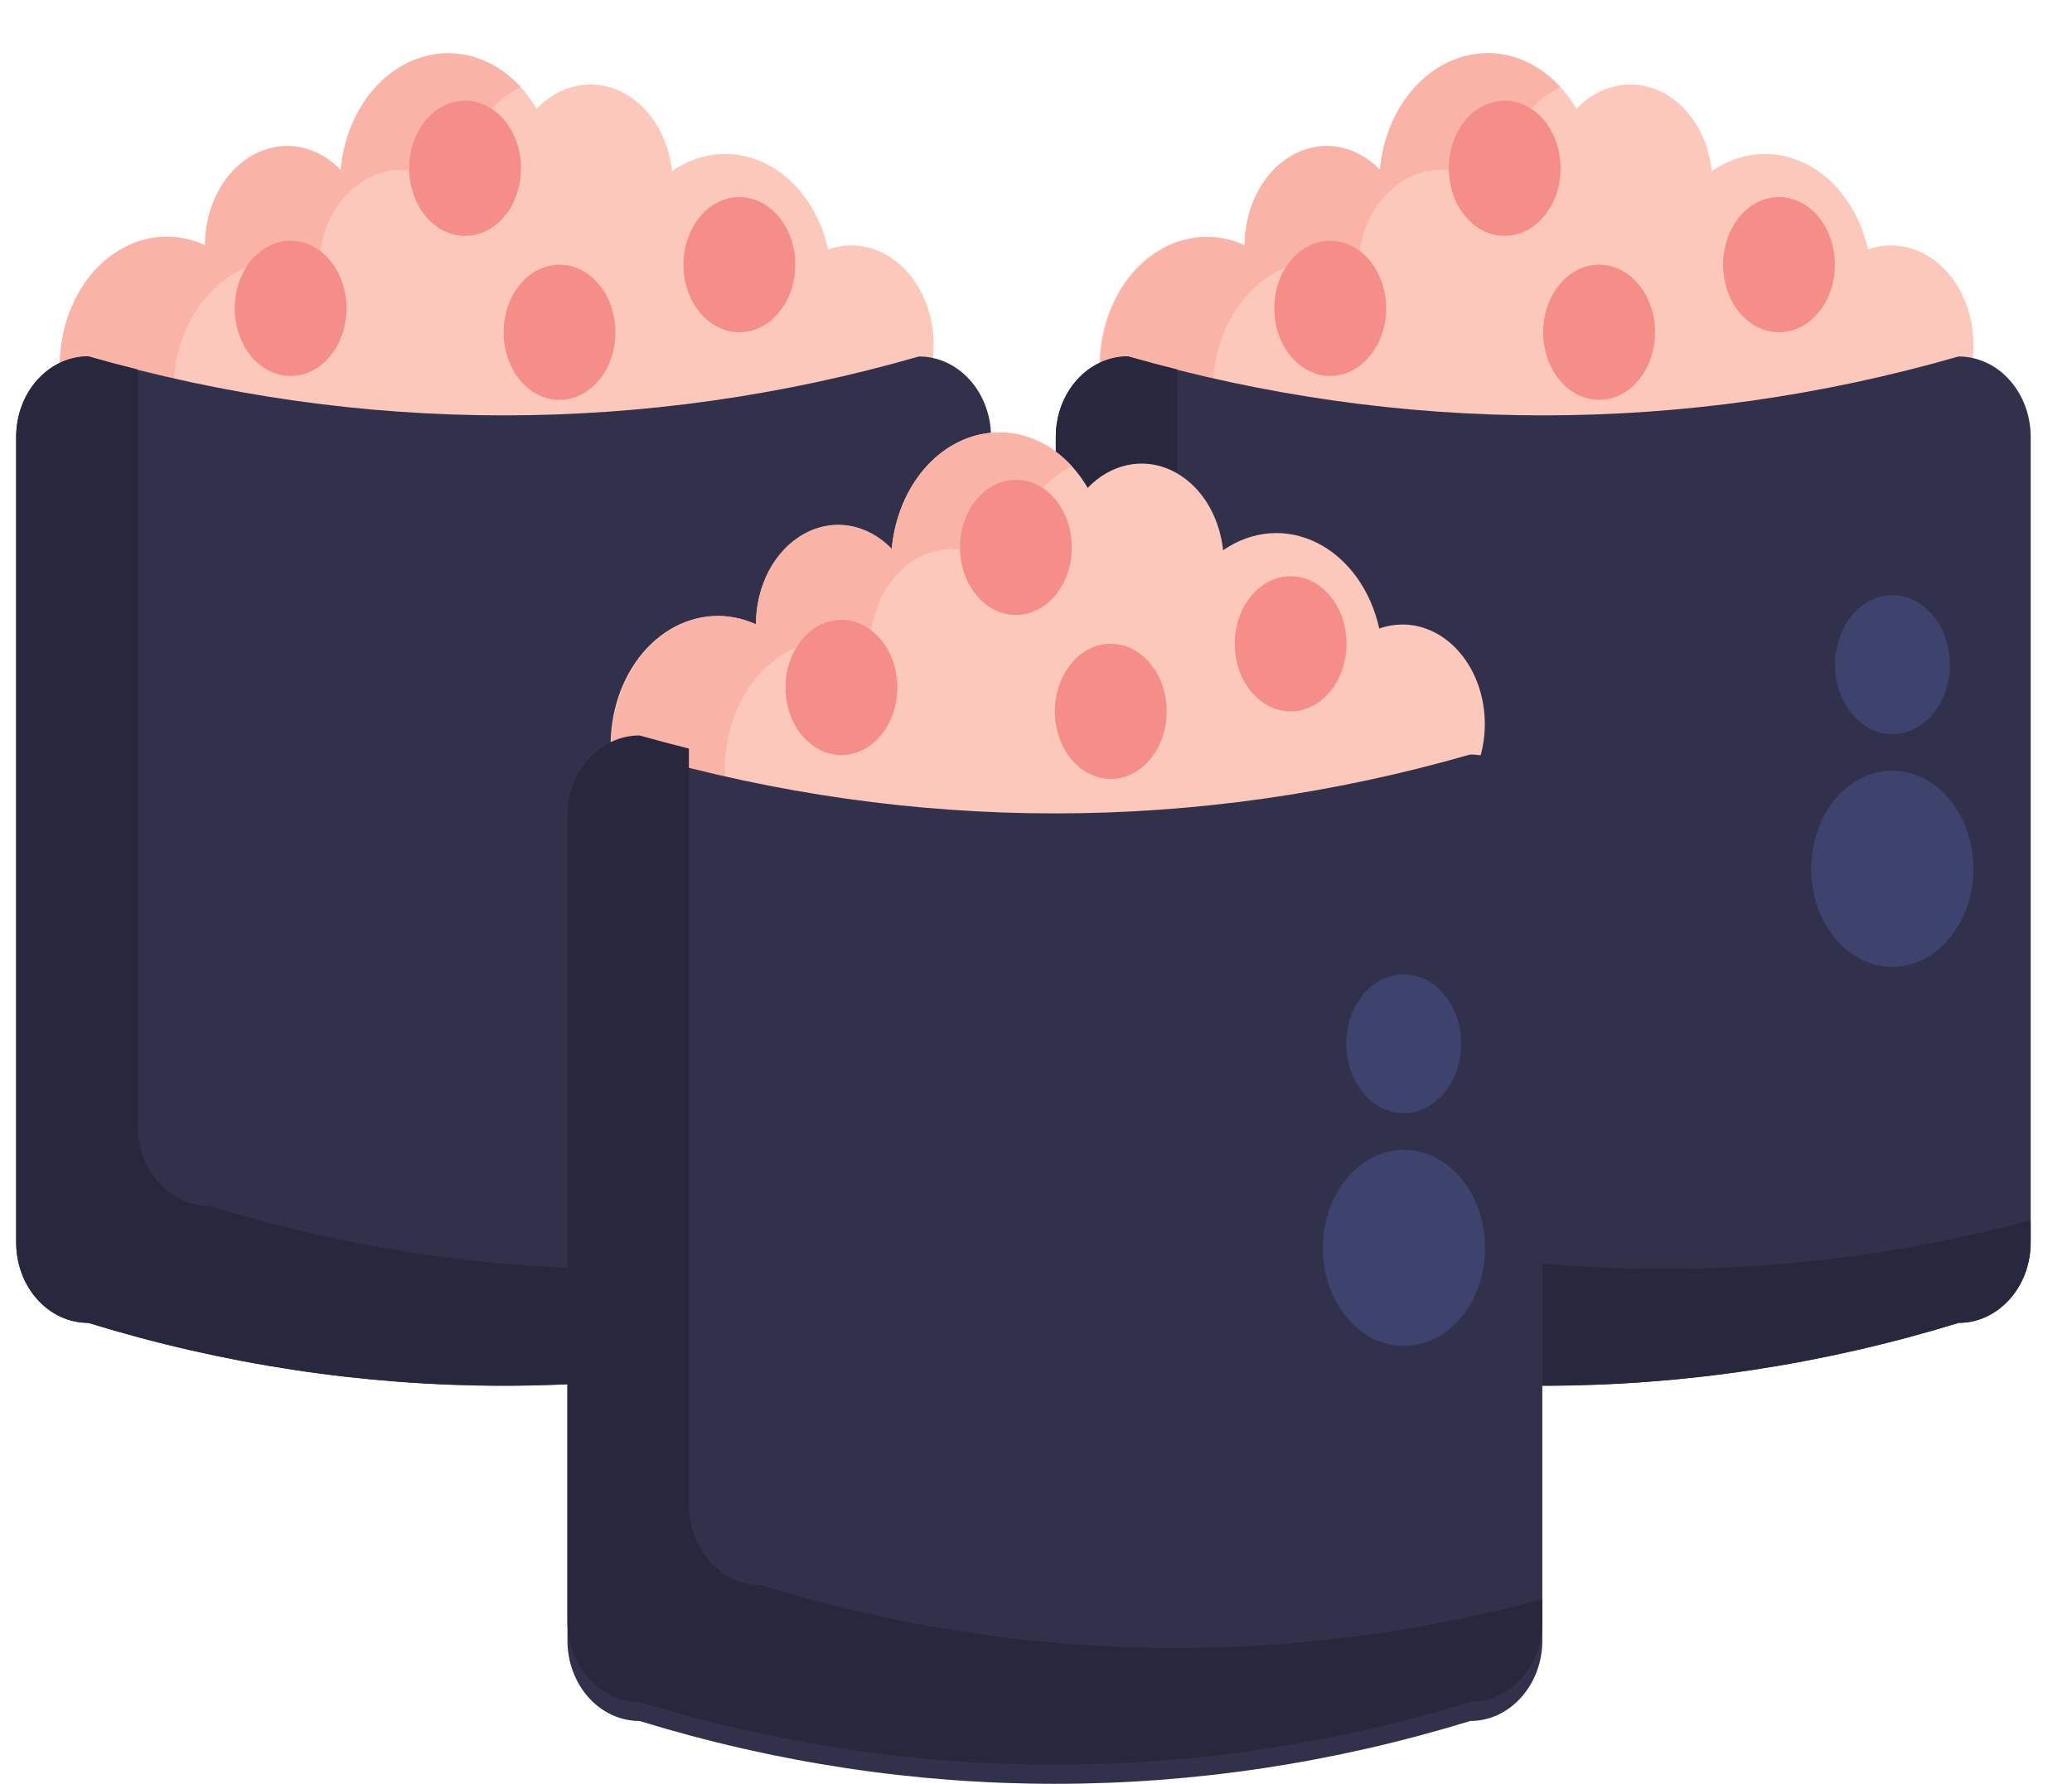 <svg width="36" height="31" viewBox="0 0 36 31" fill="none" xmlns="http://www.w3.org/2000/svg">
<path d="M16.222 5.994C16.222 5.767 16.185 5.542 16.113 5.332C16.042 5.123 15.937 4.932 15.804 4.771C15.671 4.611 15.514 4.484 15.34 4.397C15.167 4.31 14.981 4.265 14.793 4.265C14.657 4.265 14.521 4.289 14.389 4.335C14.316 4.004 14.18 3.697 13.993 3.439C13.806 3.181 13.572 2.978 13.31 2.847C13.048 2.715 12.764 2.658 12.481 2.68C12.198 2.703 11.922 2.803 11.676 2.975C11.643 2.665 11.541 2.371 11.382 2.126C11.222 1.881 11.009 1.692 10.768 1.581C10.527 1.47 10.265 1.44 10.01 1.495C9.756 1.549 9.518 1.686 9.323 1.891C9.104 1.514 8.794 1.227 8.436 1.068C8.078 0.909 7.688 0.885 7.319 1C6.949 1.115 6.618 1.364 6.368 1.713C6.118 2.061 5.962 2.494 5.92 2.952C5.713 2.737 5.459 2.599 5.188 2.553C4.917 2.508 4.642 2.557 4.393 2.695C4.145 2.833 3.935 3.055 3.787 3.333C3.64 3.611 3.562 3.935 3.562 4.265V4.265C3.321 4.154 3.064 4.104 2.806 4.12C2.549 4.135 2.297 4.215 2.066 4.355C1.836 4.494 1.632 4.69 1.467 4.93C1.303 5.17 1.181 5.448 1.11 5.748C1.04 6.048 1.021 6.362 1.056 6.671C1.091 6.98 1.179 7.276 1.314 7.542C1.449 7.807 1.628 8.036 1.84 8.213C2.052 8.391 2.292 8.513 2.545 8.572C3.689 9.787 6.045 10.621 8.768 10.621C12.329 10.621 15.264 9.195 15.677 7.353C15.847 7.191 15.984 6.985 16.078 6.749C16.173 6.514 16.222 6.255 16.222 5.994V5.994Z" fill="#FCC8BC"/>
<path d="M7.787 0.926C8.253 0.925 8.701 1.135 9.046 1.514C8.734 1.669 8.462 1.923 8.259 2.25C8.057 2.576 7.931 2.962 7.895 3.368C7.687 3.153 7.433 3.015 7.163 2.969C6.892 2.924 6.616 2.973 6.368 3.111C6.12 3.249 5.909 3.471 5.762 3.749C5.615 4.027 5.536 4.351 5.536 4.681C5.295 4.57 5.038 4.52 4.781 4.536C4.523 4.551 4.271 4.631 4.041 4.77C3.81 4.91 3.606 5.106 3.442 5.346C3.277 5.586 3.156 5.864 3.085 6.164C3.014 6.464 2.996 6.778 3.031 7.087C3.066 7.395 3.154 7.692 3.289 7.958C3.424 8.223 3.603 8.452 3.815 8.629C4.027 8.807 4.267 8.929 4.52 8.988C5.124 9.632 6.071 10.168 7.231 10.527C5.176 10.281 3.467 9.548 2.545 8.568C2.292 8.509 2.052 8.387 1.84 8.209C1.628 8.032 1.449 7.803 1.314 7.538C1.179 7.272 1.091 6.976 1.056 6.667C1.021 6.358 1.04 6.044 1.11 5.744C1.181 5.444 1.303 5.166 1.467 4.926C1.632 4.686 1.836 4.49 2.066 4.351C2.297 4.211 2.549 4.131 2.806 4.116C3.064 4.1 3.321 4.15 3.562 4.261C3.562 3.931 3.641 3.609 3.789 3.332C3.936 3.055 4.147 2.834 4.394 2.697C4.642 2.559 4.917 2.51 5.187 2.556C5.457 2.602 5.711 2.74 5.918 2.954C5.968 2.396 6.186 1.881 6.531 1.507C6.876 1.132 7.324 0.925 7.787 0.926V0.926Z" fill="#FAB3A7"/>
<path d="M15.966 22.991C11.23 24.447 6.269 24.447 1.534 22.991C0.839 22.991 0.281 22.364 0.281 21.592V7.595C0.281 6.82 0.841 6.195 1.534 6.195C6.278 7.56 11.221 7.56 15.966 6.195C16.66 6.195 17.219 6.822 17.219 7.595V21.592C17.219 22.364 16.658 22.991 15.966 22.991Z" fill="#32314B"/>
<path d="M17.219 21.204V21.589C17.219 22.364 16.658 22.988 15.966 22.988C11.23 24.444 6.269 24.444 1.534 22.988C0.839 22.988 0.281 22.361 0.281 21.589V7.592C0.281 6.818 0.841 6.192 1.534 6.192C1.819 6.274 2.105 6.35 2.391 6.421V19.561C2.391 20.336 2.953 20.96 3.644 20.96C8.09 22.328 12.741 22.411 17.219 21.204V21.204Z" fill="#27273D"/>
<path d="M14.815 16.802C15.593 16.802 16.224 16.039 16.224 15.098C16.224 14.158 15.593 13.395 14.815 13.395C14.037 13.395 13.406 14.158 13.406 15.098C13.406 16.039 14.037 16.802 14.815 16.802Z" fill="#3E436D"/>
<path d="M14.818 12.757C15.369 12.757 15.816 12.217 15.816 11.55C15.816 10.884 15.369 10.344 14.818 10.344C14.267 10.344 13.82 10.884 13.82 11.55C13.82 12.217 14.267 12.757 14.818 12.757Z" fill="#3E436D"/>
<path d="M12.846 5.774C13.382 5.774 13.817 5.248 13.817 4.6C13.817 3.951 13.382 3.425 12.846 3.425C12.31 3.425 11.875 3.951 11.875 4.6C11.875 5.248 12.31 5.774 12.846 5.774Z" fill="#F58D89"/>
<path d="M8.08 4.099C8.617 4.099 9.052 3.573 9.052 2.924C9.052 2.276 8.617 1.75 8.08 1.75C7.544 1.75 7.109 2.276 7.109 2.924C7.109 3.573 7.544 4.099 8.08 4.099Z" fill="#F58D89"/>
<path d="M5.049 6.533C5.586 6.533 6.02 6.007 6.02 5.358C6.02 4.71 5.586 4.184 5.049 4.184C4.513 4.184 4.078 4.71 4.078 5.358C4.078 6.007 4.513 6.533 5.049 6.533Z" fill="#F58D89"/>
<path d="M9.721 6.949C10.257 6.949 10.692 6.423 10.692 5.774C10.692 5.126 10.257 4.6 9.721 4.6C9.185 4.6 8.75 5.126 8.75 5.774C8.75 6.423 9.185 6.949 9.721 6.949Z" fill="#F58D89"/>
<path d="M34.288 5.994C34.288 5.725 34.236 5.46 34.136 5.22C34.037 4.98 33.893 4.771 33.715 4.61C33.537 4.449 33.331 4.34 33.112 4.293C32.893 4.245 32.669 4.259 32.456 4.335C32.382 4.004 32.246 3.697 32.059 3.439C31.872 3.181 31.638 2.978 31.376 2.847C31.114 2.715 30.83 2.658 30.547 2.68C30.264 2.703 29.988 2.803 29.742 2.975C29.709 2.665 29.608 2.372 29.448 2.126C29.288 1.881 29.076 1.692 28.834 1.581C28.593 1.47 28.331 1.44 28.076 1.495C27.822 1.549 27.584 1.686 27.389 1.891C27.17 1.513 26.86 1.225 26.502 1.065C26.143 0.905 25.753 0.881 25.383 0.997C25.013 1.112 24.681 1.361 24.431 1.71C24.181 2.06 24.025 2.493 23.984 2.952C23.776 2.737 23.522 2.599 23.252 2.553C22.981 2.508 22.705 2.557 22.457 2.695C22.209 2.833 21.999 3.055 21.851 3.333C21.704 3.611 21.625 3.935 21.625 4.265V4.265C21.384 4.154 21.127 4.104 20.869 4.119C20.612 4.134 20.36 4.214 20.129 4.354C19.898 4.493 19.694 4.689 19.53 4.929C19.365 5.169 19.243 5.448 19.173 5.748C19.102 6.048 19.084 6.363 19.119 6.671C19.154 6.98 19.242 7.277 19.377 7.543C19.513 7.808 19.692 8.037 19.904 8.214C20.116 8.391 20.357 8.513 20.61 8.572C21.753 9.787 24.11 10.621 26.833 10.621C30.394 10.621 33.329 9.195 33.74 7.353C33.911 7.191 34.049 6.985 34.144 6.75C34.239 6.514 34.288 6.256 34.288 5.994V5.994Z" fill="#FCC8BC"/>
<path d="M25.85 0.926C26.315 0.925 26.764 1.135 27.108 1.514C26.796 1.669 26.525 1.923 26.322 2.25C26.119 2.576 25.993 2.962 25.956 3.368C25.749 3.153 25.495 3.015 25.224 2.969C24.953 2.924 24.678 2.973 24.43 3.111C24.181 3.249 23.971 3.471 23.823 3.749C23.676 4.027 23.598 4.351 23.598 4.681C23.357 4.569 23.099 4.519 22.841 4.534C22.583 4.549 22.331 4.629 22.1 4.768C21.869 4.908 21.664 5.104 21.5 5.344C21.335 5.585 21.213 5.864 21.143 6.164C21.072 6.465 21.054 6.779 21.089 7.089C21.125 7.398 21.213 7.695 21.349 7.961C21.485 8.226 21.665 8.455 21.878 8.632C22.09 8.808 22.331 8.93 22.585 8.988C23.19 9.632 24.136 10.168 25.297 10.527C23.242 10.281 21.532 9.548 20.611 8.568C20.36 8.507 20.121 8.384 19.911 8.206C19.701 8.029 19.523 7.8 19.389 7.535C19.256 7.271 19.169 6.975 19.134 6.668C19.1 6.36 19.118 6.048 19.188 5.749C19.259 5.451 19.379 5.173 19.543 4.934C19.706 4.695 19.909 4.499 20.138 4.359C20.367 4.22 20.617 4.139 20.874 4.122C21.13 4.105 21.386 4.152 21.627 4.261C21.628 3.805 21.778 3.368 22.044 3.045C22.31 2.723 22.671 2.54 23.048 2.537C23.388 2.538 23.717 2.687 23.974 2.957C24.023 2.397 24.243 1.88 24.589 1.505C24.936 1.13 25.385 0.924 25.85 0.926Z" fill="#FAB3A7"/>
<path d="M34.029 22.991C29.294 24.447 24.333 24.447 19.597 22.991C18.903 22.991 18.344 22.364 18.344 21.592V7.595C18.344 6.82 18.905 6.195 19.597 6.195C24.342 7.56 29.285 7.56 34.029 6.195C34.724 6.195 35.282 6.822 35.282 7.595V21.592C35.282 22.364 34.722 22.991 34.029 22.991Z" fill="#32314B"/>
<path d="M35.282 21.204V21.589C35.282 22.364 34.722 22.988 34.029 22.988C29.294 24.444 24.332 24.444 19.596 22.988C18.902 22.988 18.344 22.361 18.344 21.589V7.592C18.344 6.818 18.905 6.192 19.596 6.192C19.883 6.274 20.169 6.35 20.455 6.421V19.561C20.455 20.336 21.016 20.96 21.707 20.96C26.154 22.328 30.804 22.411 35.282 21.204V21.204Z" fill="#27273D"/>
<path d="M32.877 16.802C33.655 16.802 34.286 16.039 34.286 15.098C34.286 14.158 33.655 13.395 32.877 13.395C32.099 13.395 31.469 14.158 31.469 15.098C31.469 16.039 32.099 16.802 32.877 16.802Z" fill="#3E436D"/>
<path d="M32.88 12.757C33.432 12.757 33.878 12.217 33.878 11.55C33.878 10.884 33.432 10.344 32.88 10.344C32.33 10.344 31.883 10.884 31.883 11.55C31.883 12.217 32.33 12.757 32.88 12.757Z" fill="#3E436D"/>
<path d="M30.909 5.774C31.445 5.774 31.88 5.248 31.88 4.6C31.88 3.951 31.445 3.425 30.909 3.425C30.372 3.425 29.938 3.951 29.938 4.6C29.938 5.248 30.372 5.774 30.909 5.774Z" fill="#F58D89"/>
<path d="M26.143 4.099C26.679 4.099 27.114 3.573 27.114 2.924C27.114 2.276 26.679 1.75 26.143 1.75C25.607 1.75 25.172 2.276 25.172 2.924C25.172 3.573 25.607 4.099 26.143 4.099Z" fill="#F58D89"/>
<path d="M23.112 6.533C23.648 6.533 24.083 6.007 24.083 5.358C24.083 4.71 23.648 4.184 23.112 4.184C22.575 4.184 22.141 4.71 22.141 5.358C22.141 6.007 22.575 6.533 23.112 6.533Z" fill="#F58D89"/>
<path d="M27.784 6.949C28.32 6.949 28.755 6.423 28.755 5.774C28.755 5.126 28.32 4.6 27.784 4.6C27.247 4.6 26.812 5.126 26.812 5.774C26.812 6.423 27.247 6.949 27.784 6.949Z" fill="#F58D89"/>
<path d="M25.798 12.582C25.798 12.355 25.761 12.13 25.689 11.92C25.617 11.711 25.512 11.52 25.379 11.36C25.246 11.199 25.089 11.072 24.915 10.985C24.742 10.898 24.556 10.853 24.368 10.853C24.232 10.854 24.096 10.877 23.964 10.923C23.891 10.592 23.755 10.285 23.568 10.027C23.381 9.769 23.147 9.566 22.885 9.435C22.623 9.303 22.339 9.246 22.056 9.269C21.773 9.291 21.497 9.391 21.251 9.563C21.218 9.253 21.116 8.96 20.956 8.714C20.797 8.469 20.584 8.281 20.343 8.169C20.102 8.058 19.84 8.028 19.585 8.083C19.331 8.138 19.093 8.275 18.898 8.479C18.679 8.102 18.369 7.814 18.011 7.655C17.652 7.495 17.263 7.471 16.893 7.587C16.523 7.702 16.191 7.95 15.941 8.3C15.692 8.649 15.536 9.081 15.494 9.54C15.287 9.326 15.032 9.187 14.762 9.142C14.491 9.096 14.215 9.145 13.967 9.283C13.719 9.422 13.509 9.643 13.361 9.921C13.214 10.199 13.135 10.523 13.135 10.853V10.853C12.894 10.741 12.637 10.691 12.379 10.706C12.121 10.721 11.868 10.801 11.637 10.941C11.406 11.08 11.202 11.276 11.037 11.517C10.873 11.757 10.751 12.036 10.68 12.336C10.61 12.637 10.591 12.952 10.627 13.261C10.663 13.57 10.751 13.867 10.887 14.133C11.023 14.398 11.202 14.627 11.415 14.804C11.628 14.981 11.869 15.102 12.123 15.16C13.266 16.375 15.623 17.209 18.346 17.209C21.907 17.209 24.843 15.783 25.254 13.941C25.424 13.779 25.561 13.573 25.655 13.337C25.75 13.102 25.798 12.843 25.798 12.582V12.582Z" fill="#FCC8BC"/>
<path d="M17.364 7.514C17.829 7.513 18.279 7.723 18.623 8.102C18.311 8.257 18.039 8.511 17.836 8.837C17.634 9.164 17.508 9.55 17.471 9.956C17.264 9.741 17.009 9.603 16.739 9.557C16.468 9.512 16.192 9.561 15.944 9.699C15.696 9.837 15.486 10.059 15.338 10.337C15.191 10.615 15.113 10.938 15.112 11.269C14.872 11.159 14.615 11.11 14.358 11.125C14.101 11.141 13.85 11.221 13.62 11.361C13.39 11.5 13.186 11.696 13.022 11.935C12.857 12.174 12.736 12.453 12.665 12.752C12.595 13.051 12.576 13.364 12.61 13.673C12.645 13.981 12.732 14.277 12.866 14.543C13.001 14.808 13.179 15.037 13.39 15.215C13.601 15.393 13.84 15.515 14.093 15.576C14.698 16.22 15.644 16.756 16.803 17.115C14.749 16.869 13.039 16.136 12.119 15.156C11.868 15.095 11.629 14.972 11.419 14.794C11.209 14.617 11.031 14.388 10.897 14.123C10.763 13.858 10.677 13.563 10.642 13.256C10.607 12.948 10.626 12.635 10.696 12.337C10.767 12.039 10.887 11.761 11.051 11.522C11.214 11.283 11.417 11.087 11.646 10.947C11.875 10.807 12.125 10.726 12.382 10.71C12.638 10.693 12.894 10.74 13.134 10.849C13.134 10.518 13.212 10.195 13.36 9.916C13.507 9.638 13.718 9.417 13.966 9.279C14.214 9.14 14.49 9.091 14.761 9.137C15.032 9.183 15.286 9.322 15.493 9.538C15.544 8.981 15.763 8.466 16.108 8.092C16.453 7.719 16.9 7.513 17.364 7.514V7.514Z" fill="#FAB3A7"/>
<path d="M25.545 29.908C20.809 31.364 15.848 31.364 11.112 29.908C10.417 29.908 9.859 29.281 9.859 28.509V14.512C9.859 13.737 10.421 13.112 11.112 13.112C15.857 14.477 20.8 14.477 25.545 13.112C26.239 13.112 26.797 13.739 26.797 14.512V28.509C26.797 29.281 26.236 29.908 25.545 29.908Z" fill="#32314B"/>
<path d="M26.797 27.792V28.177C26.797 28.952 26.236 29.577 25.544 29.577C20.808 31.032 15.847 31.032 11.112 29.577C10.417 29.577 9.859 28.95 9.859 28.177V14.18C9.859 13.406 10.421 12.781 11.112 12.781C11.398 12.862 11.684 12.938 11.969 13.009V26.149C11.969 26.924 12.531 27.549 13.223 27.549C17.669 28.916 22.319 28.999 26.797 27.792V27.792Z" fill="#27273D"/>
<path d="M24.393 23.39C25.171 23.39 25.802 22.628 25.802 21.687C25.802 20.746 25.171 19.983 24.393 19.983C23.615 19.983 22.984 20.746 22.984 21.687C22.984 22.628 23.615 23.39 24.393 23.39Z" fill="#3E436D"/>
<path d="M24.388 19.345C24.939 19.345 25.386 18.805 25.386 18.139C25.386 17.472 24.939 16.932 24.388 16.932C23.837 16.932 23.391 17.472 23.391 18.139C23.391 18.805 23.837 19.345 24.388 19.345Z" fill="#3E436D"/>
<path d="M22.424 12.362C22.96 12.362 23.395 11.836 23.395 11.188C23.395 10.539 22.96 10.014 22.424 10.014C21.888 10.014 21.453 10.539 21.453 11.188C21.453 11.836 21.888 12.362 22.424 12.362Z" fill="#F58D89"/>
<path d="M17.651 10.687C18.187 10.687 18.622 10.161 18.622 9.513C18.622 8.864 18.187 8.338 17.651 8.338C17.114 8.338 16.68 8.864 16.68 9.513C16.68 10.161 17.114 10.687 17.651 10.687Z" fill="#F58D89"/>
<path d="M14.62 13.121C15.156 13.121 15.591 12.595 15.591 11.947C15.591 11.298 15.156 10.773 14.62 10.773C14.083 10.773 13.648 11.298 13.648 11.947C13.648 12.595 14.083 13.121 14.62 13.121Z" fill="#F58D89"/>
<path d="M19.299 13.536C19.835 13.536 20.27 13.01 20.27 12.362C20.27 11.713 19.835 11.188 19.299 11.188C18.763 11.188 18.328 11.713 18.328 12.362C18.328 13.01 18.763 13.536 19.299 13.536Z" fill="#F58D89"/>
</svg>

